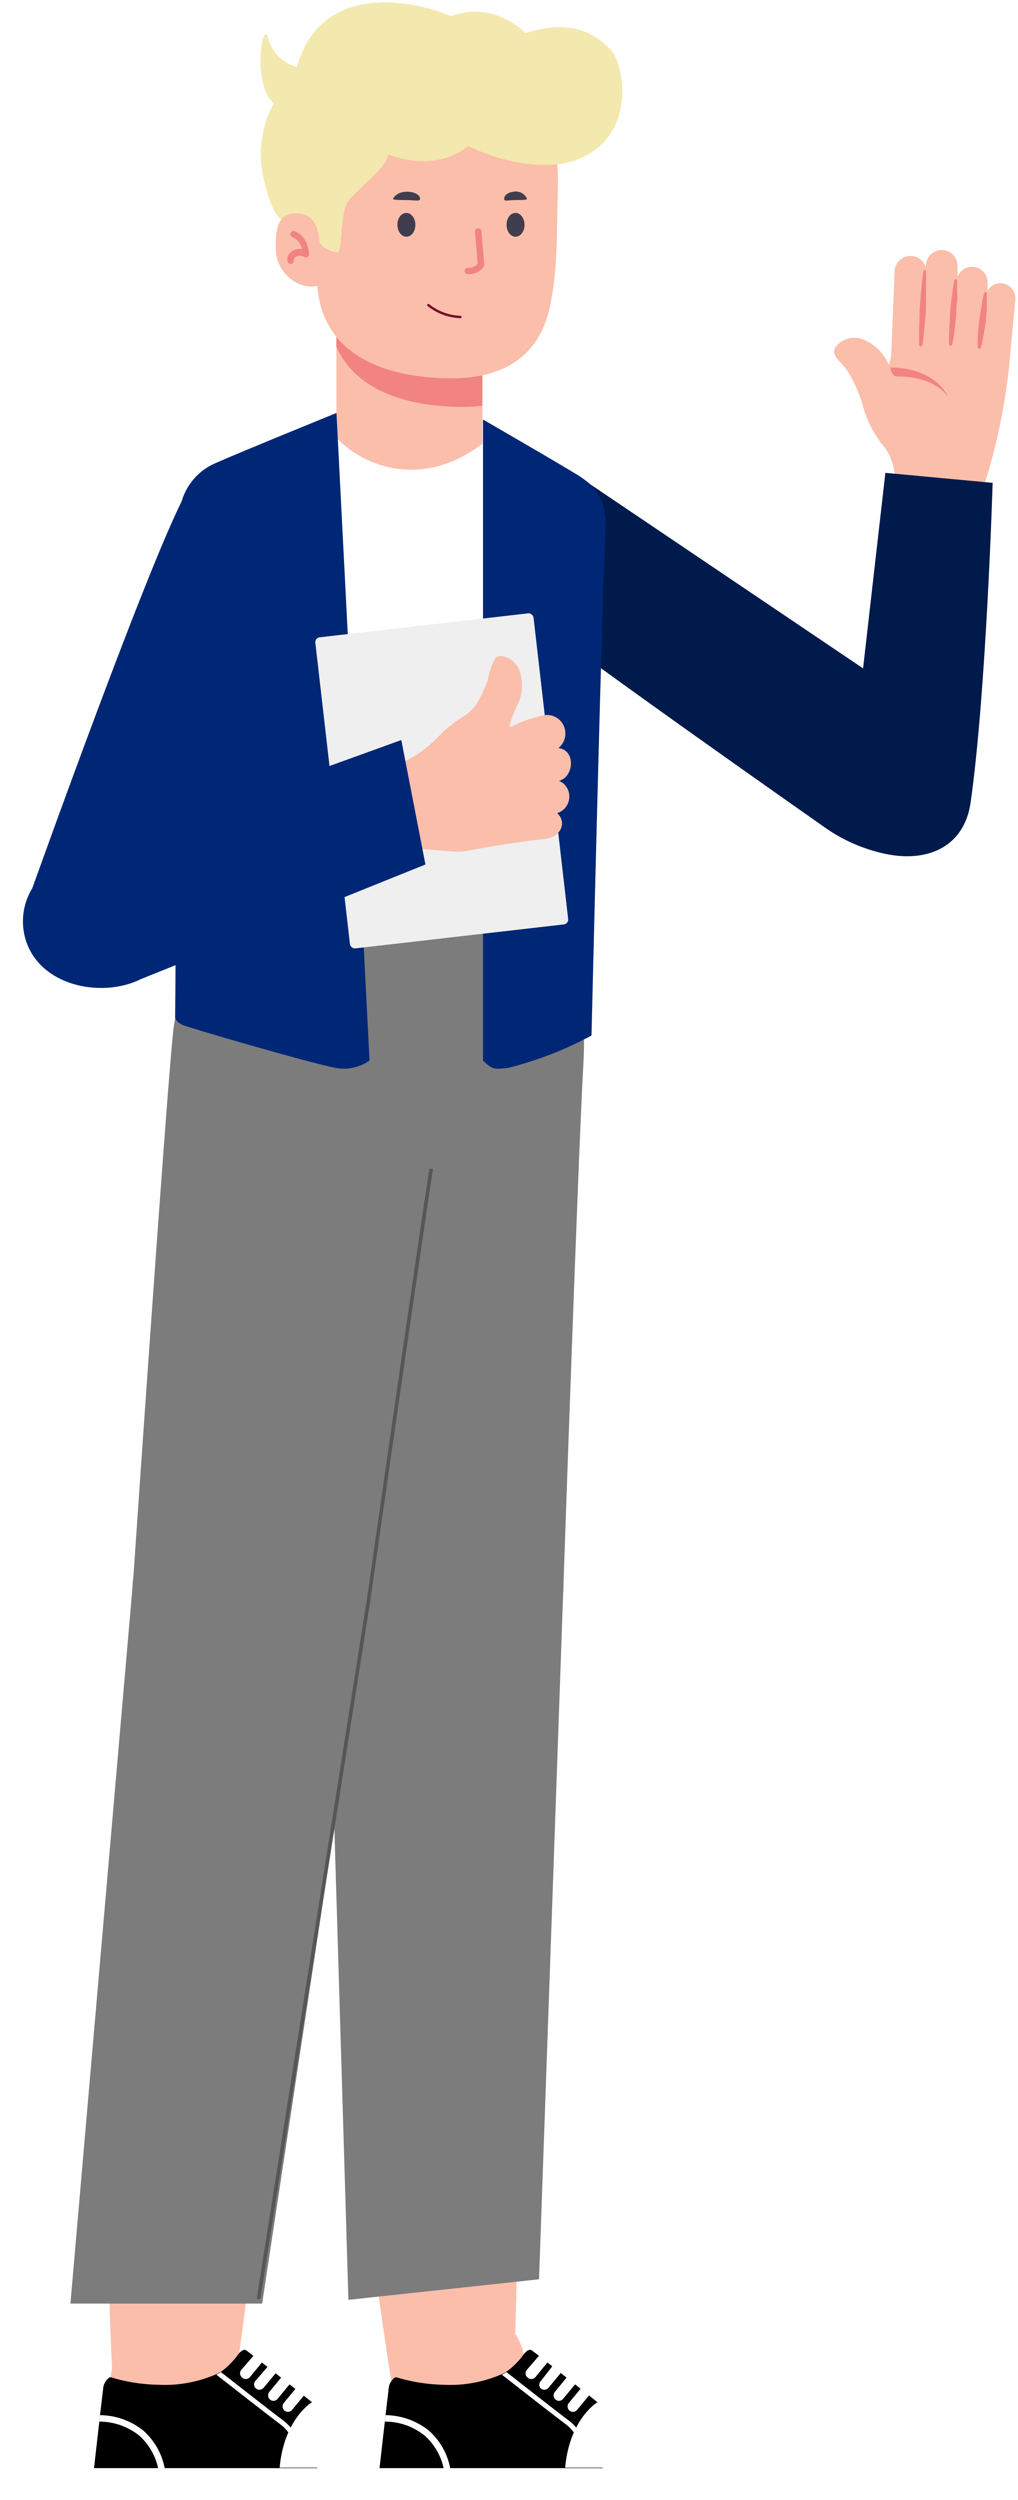 <svg width="211" height="518" viewBox="0 0 211 518" fill="none" xmlns="http://www.w3.org/2000/svg">
    <g clip-path="url(#clip0_21_288)">
        <path d="M99.993 64.567H69.726V99.5H99.993V64.567Z" fill="#FBBEAA"/>
        <path d="M69.801 64.567H99.968V84.057C98.65 84.217 97.324 84.3 95.996 84.303C85.588 84.303 73.949 81.516 69.701 71.771L69.801 64.567Z" fill="#F18380"/>
        <path d="M115.63 38.64C115.378 48.73 115.63 56.698 113.769 64.395C111.909 72.092 106.228 78.383 93.659 78.383C81.089 78.383 66.76 74.362 65.755 58.943C63.693 56.748 60.35 48.927 60.224 40.169C60.099 31.412 60.802 12.885 81.139 10.048C101.477 7.211 116.183 14.538 115.63 38.64Z" fill="#FBBEAA"/>
        <path d="M104.996 46.583C104.996 47.94 105.826 49.05 106.857 49.05C107.887 49.05 108.717 47.94 108.717 46.583C108.717 45.226 107.887 44.116 106.857 44.116C105.826 44.116 104.996 45.128 104.996 46.583Z" fill="#403D4F"/>
        <path d="M82.371 46.583C82.371 47.94 83.2 49.05 84.231 49.05C85.262 49.05 86.091 47.94 86.091 46.583C86.091 45.226 85.262 44.116 84.231 44.116C83.2 44.116 82.371 45.128 82.371 46.583Z" fill="#403D4F"/>
        <path d="M86.921 41.452C86.745 41.674 85.413 41.452 84.407 41.452C83.402 41.452 81.466 41.452 81.466 41.23C81.466 41.008 82.421 39.478 84.935 39.75C86.745 39.947 87.399 41.057 86.921 41.452Z" fill="#403D4F"/>
        <path d="M104.569 41.452C104.72 41.674 105.851 41.452 106.731 41.452C107.611 41.452 109.245 41.452 109.245 41.23C109.019 40.671 108.593 40.212 108.047 39.939C107.501 39.667 106.872 39.599 106.279 39.75C104.72 39.947 104.293 41.057 104.569 41.452Z" fill="#403D4F"/>
        <path d="M97.153 56.797C98.912 56.797 100.32 55.662 100.37 54.848L99.792 47.891C99.773 47.719 99.686 47.56 99.55 47.45C99.414 47.339 99.239 47.285 99.063 47.299C98.977 47.305 98.893 47.328 98.817 47.366C98.74 47.404 98.671 47.457 98.615 47.521C98.559 47.585 98.516 47.66 98.49 47.74C98.463 47.821 98.453 47.905 98.46 47.99L99.013 54.7C98.759 54.97 98.446 55.181 98.098 55.318C97.75 55.455 97.376 55.513 97.002 55.489C96.914 55.483 96.826 55.493 96.742 55.521C96.658 55.549 96.582 55.593 96.516 55.65C96.45 55.708 96.397 55.778 96.359 55.856C96.322 55.935 96.301 56.02 96.298 56.106C96.297 56.281 96.365 56.45 96.486 56.578C96.607 56.706 96.774 56.784 96.951 56.797H97.153Z" fill="#F18380"/>
        <path d="M69.907 52.307C67.15 51.981 65.379 49.84 64.879 47.373C64.379 44.906 62.811 46.139 59.852 46.139C56.892 46.139 55.379 40.428 54.448 36.084C53.237 30.433 55.04 23.819 56.816 21.482C52.08 17.394 54.448 3.377 55.632 8.049C56.579 11.787 59.973 13.5 61.551 13.889C66.287 -3.399 84.834 -0.323 93.516 3.377C100.619 0.573 106.736 4.545 108.907 6.881C119.561 3.377 124.297 8.049 126.665 10.385C129.032 12.722 131.992 26.155 121.929 31.995C113.879 36.668 102.001 32.774 97.068 30.243C91.385 34.916 83.65 33.358 80.493 31.995C80.02 34.799 74.591 38.809 72.421 41.34C70.251 43.871 71.164 52.455 69.907 52.307Z" fill="#F3E8AE"/>
        <path d="M66.308 51.27C66.182 48.458 65.73 44.314 61.657 44.215C57.585 44.116 57.057 47.126 57.183 51.862C57.308 56.599 62.21 60.62 66.509 58.992L66.308 51.27Z" fill="#FBBEAA"/>
        <path d="M60.325 54.675C60.501 54.645 60.658 54.548 60.762 54.404C60.865 54.261 60.907 54.084 60.878 53.91C60.878 53.771 60.918 53.635 60.994 53.517C61.069 53.399 61.177 53.305 61.305 53.244C61.562 53.076 61.864 52.986 62.172 52.986C62.481 52.986 62.783 53.076 63.04 53.244C63.151 53.305 63.277 53.337 63.404 53.337C63.532 53.337 63.657 53.305 63.769 53.244C63.871 53.178 63.953 53.085 64.006 52.977C64.059 52.868 64.082 52.748 64.07 52.627C63.718 48.656 61.129 47.916 61.029 47.891C60.943 47.865 60.852 47.857 60.763 47.866C60.674 47.876 60.588 47.904 60.51 47.948C60.432 47.992 60.364 48.051 60.311 48.122C60.257 48.193 60.219 48.274 60.199 48.36C60.153 48.523 60.174 48.698 60.259 48.846C60.344 48.994 60.485 49.103 60.651 49.149C61.154 49.372 61.591 49.715 61.925 50.145C62.258 50.576 62.477 51.081 62.562 51.616C61.873 51.506 61.167 51.646 60.576 52.011C60.232 52.209 59.953 52.501 59.775 52.851C59.596 53.202 59.526 53.595 59.571 53.984C59.566 54.081 59.583 54.176 59.62 54.265C59.658 54.355 59.714 54.434 59.786 54.5C59.857 54.566 59.943 54.615 60.036 54.646C60.129 54.676 60.227 54.686 60.325 54.675Z" fill="#F18380"/>
        <path d="M95.419 65.678C92.992 65.586 90.662 64.719 88.782 63.211" stroke="#73102A" stroke-width="0.5" stroke-miterlimit="10" stroke-linecap="round"/>
    </g>
    <path d="M39.535 100.618C33.807 107.983 6.207 185.39 6.207 185.39C36.894 175.57 21.642 171.806 38.333 174.614C38.333 174.614 64.408 119.275 65.143 115.234C65.91 112.048 65.566 108.696 64.167 105.732C62.769 102.769 60.401 100.372 57.454 98.938C49.24 94.739 45.263 93.253 39.535 100.618Z" fill="#002776"/>
    <path d="M185.508 100.052C185.621 97.568 184.957 95.111 183.606 93.023C181.527 90.612 179.969 87.797 179.031 84.754C178.309 81.93 177.156 79.234 175.613 76.761C174.51 75.245 172.856 74.005 172.856 72.847C172.856 71.69 175.061 69.457 178.204 70.091C179.549 70.51 180.786 71.222 181.825 72.175C182.864 73.128 183.679 74.299 184.212 75.604C184.513 74.808 184.69 73.972 184.736 73.123L185.425 56.227C185.435 55.789 185.534 55.358 185.714 54.958C185.894 54.559 186.152 54.199 186.473 53.901C186.794 53.603 187.172 53.373 187.583 53.223C187.995 53.073 188.433 53.008 188.87 53.03C189.567 53.059 190.237 53.307 190.786 53.737C191.334 54.167 191.735 54.758 191.93 55.428V54.656C192.036 53.835 192.449 53.084 193.085 52.554C193.722 52.025 194.535 51.755 195.362 51.801C196.189 51.846 196.968 52.203 197.543 52.799C198.118 53.395 198.447 54.186 198.462 55.014V57.357C198.738 56.635 199.265 56.036 199.945 55.669C200.626 55.303 201.416 55.193 202.171 55.36C202.926 55.527 203.596 55.959 204.058 56.579C204.521 57.199 204.746 57.964 204.691 58.735V60.224C204.988 59.702 205.43 59.279 205.964 59.005C206.497 58.73 207.099 58.618 207.696 58.68C208.513 58.784 209.257 59.201 209.772 59.844C210.286 60.488 210.53 61.306 210.452 62.125L209.101 76.375C208.217 84.409 206.555 92.338 204.14 100.052C204.111 101.339 203.812 102.607 203.264 103.773C202.716 104.938 201.93 105.976 200.956 106.82C199.983 107.664 198.843 108.294 197.612 108.671C196.38 109.048 195.083 109.164 193.804 109.009C192.647 109.048 191.495 108.837 190.426 108.392C189.357 107.946 188.397 107.275 187.61 106.426C186.823 105.576 186.228 104.567 185.865 103.467C185.502 102.368 185.381 101.203 185.508 100.052Z" fill="#FBBEAA"/>
    <path d="M186.059 78.002C185.012 78.002 184.929 77.34 184.46 76.128C186.803 76.128 193.611 76.569 196.588 82.302C193.584 78.167 187.823 78.002 186.059 78.002ZM191.406 56.2C191.406 56.2 191.241 57.165 191.075 58.57C191.075 59.287 190.91 60.141 190.855 61.023C190.8 61.905 190.717 62.87 190.634 63.78C190.634 65.709 190.497 67.611 190.497 69.044C190.497 70.477 190.497 71.442 190.497 71.442C190.497 71.488 190.506 71.533 190.524 71.575C190.542 71.617 190.569 71.655 190.603 71.686C190.637 71.717 190.677 71.741 190.72 71.756C190.763 71.771 190.809 71.777 190.855 71.773C190.932 71.769 191.007 71.74 191.066 71.69C191.126 71.64 191.168 71.573 191.186 71.497C191.186 71.497 191.351 70.532 191.489 69.099C191.627 67.666 191.847 65.764 191.93 63.862C191.93 62.898 191.93 61.933 191.93 61.106C191.93 60.279 191.93 59.37 191.93 58.653C191.93 57.192 191.93 56.255 191.93 56.255C191.93 56.209 191.921 56.164 191.902 56.122C191.884 56.08 191.857 56.042 191.823 56.011C191.79 55.98 191.75 55.956 191.707 55.941C191.663 55.926 191.617 55.92 191.572 55.924C191.519 55.955 191.475 55.999 191.446 56.053C191.417 56.106 191.403 56.167 191.406 56.227V56.2ZM197.801 58.129C197.801 58.129 197.635 58.956 197.442 60.169C197.442 60.803 197.249 61.519 197.167 62.291C197.084 63.063 197.001 63.89 196.919 64.717C196.919 66.371 196.726 68.024 196.698 69.264C196.671 70.505 196.698 71.359 196.698 71.359C196.702 71.403 196.714 71.445 196.734 71.484C196.754 71.523 196.781 71.557 196.814 71.585C196.848 71.614 196.886 71.635 196.928 71.648C196.969 71.662 197.013 71.666 197.056 71.662C197.131 71.657 197.201 71.627 197.256 71.577C197.311 71.527 197.348 71.46 197.36 71.387C197.36 71.387 197.525 70.56 197.718 69.347C197.911 68.135 198.076 66.453 198.214 64.827C198.214 64 198.214 63.173 198.38 62.401C198.545 61.63 198.38 60.886 198.38 60.252C198.38 59.011 198.38 58.184 198.38 58.184C198.38 58.139 198.37 58.093 198.352 58.051C198.334 58.009 198.307 57.971 198.273 57.94C198.239 57.909 198.2 57.885 198.156 57.87C198.113 57.856 198.067 57.85 198.021 57.854C197.96 57.879 197.907 57.921 197.868 57.974C197.829 58.028 197.806 58.091 197.801 58.157V58.129ZM203.975 60.748C203.975 60.748 203.809 61.437 203.589 62.484C203.589 62.98 203.368 63.587 203.286 64.248C203.203 64.91 203.093 65.599 202.983 66.288C202.79 67.694 202.707 69.044 202.652 70.147C202.597 71.249 202.652 71.911 202.652 71.911C202.652 71.957 202.661 72.002 202.679 72.044C202.698 72.086 202.724 72.124 202.758 72.155C202.792 72.186 202.832 72.21 202.875 72.225C202.918 72.239 202.964 72.245 203.01 72.241C203.08 72.238 203.148 72.212 203.202 72.167C203.257 72.122 203.296 72.061 203.313 71.993C203.313 71.993 203.506 71.304 203.699 70.284C203.892 69.265 204.168 67.831 204.333 66.453C204.333 65.737 204.471 65.047 204.526 64.386C204.581 63.724 204.526 63.118 204.526 62.594C204.526 61.547 204.526 60.83 204.526 60.83C204.526 60.785 204.517 60.739 204.498 60.697C204.48 60.655 204.453 60.617 204.42 60.586C204.386 60.555 204.346 60.531 204.303 60.517C204.259 60.502 204.213 60.496 204.168 60.5C204.117 60.528 204.073 60.568 204.04 60.615C204.006 60.663 203.984 60.718 203.975 60.775V60.748Z" fill="#F18380"/>
    <path d="M118.824 97.965L178.895 138.48C178.643 140.552 183.511 97.965 183.511 97.965L205.745 100.04C205.745 100.04 204.446 143.399 201.174 166.298C199.876 175.386 192.312 178.832 183.343 176.875C178.914 175.909 174.745 174.092 171.036 171.488C155.094 160.299 110.372 128.783 106.715 124.818C100.407 117.978 100.407 112.854 104.032 107.222C107.658 101.59 115.416 97.119 118.824 97.965Z" fill="#001A4B"/>
    <path d="M67.807 328.514C67.727 335.006 70.229 341.264 74.763 345.911C79.296 350.558 85.49 353.213 91.982 353.294C98.474 353.374 104.732 350.872 109.379 346.338C114.026 341.804 116.681 335.61 116.762 329.119C116.762 329.119 119.859 238.764 120.917 220.457C121.974 202.149 117.19 187.468 96.591 185.353C75.236 183.162 63.853 199.858 63.853 215.37C63.853 230.882 67.807 328.514 67.807 328.514Z" fill="#7C7C7C"/>
    <path d="M27.641 326.777C27.221 329.985 27.442 333.245 28.29 336.368C29.138 339.491 30.597 342.414 32.583 344.97C34.568 347.525 37.04 349.661 39.857 351.255C42.673 352.848 45.777 353.868 48.99 354.254C52.203 354.64 55.46 354.386 58.574 353.505C61.688 352.624 64.596 351.134 67.13 349.122C69.665 347.111 71.775 344.616 73.339 341.783C74.903 338.951 75.89 335.836 76.243 332.619C76.243 332.619 88.985 243.121 92.007 225.04C95.029 206.959 91.831 191.825 71.584 187.519C50.582 183.061 37.462 198.448 35.876 213.859C34.289 229.271 27.641 326.777 27.641 326.777Z" fill="#7C7C7C"/>
    <path d="M107.998 434.985C107.998 434.985 106.79 486.332 106.487 494.012C106.185 501.693 101.325 503.783 93.493 504.463C85.662 505.143 82.363 498.923 81.255 493.987C80.147 489.052 73.448 438.712 73.448 438.712L107.998 434.985Z" fill="#FBBEAA"/>
    <path d="M107.117 470.794L78.233 473.892C75.992 458.001 73.448 438.636 73.448 438.636L107.998 434.909C107.998 434.909 107.545 454.149 107.117 470.794Z" fill="#F18380"/>
    <path d="M67.807 328.514C67.847 325.3 68.519 322.125 69.786 319.17C71.053 316.216 72.889 313.54 75.19 311.295C77.491 309.05 80.212 307.28 83.197 306.087C86.181 304.893 89.372 304.3 92.587 304.339C95.801 304.379 98.976 305.051 101.931 306.318C104.885 307.585 107.561 309.421 109.806 311.722C112.051 314.023 113.821 316.744 115.014 319.729C116.207 322.714 116.801 325.904 116.762 329.119L111.725 472.236L72.214 476.492L67.807 328.514Z" fill="#7C7C7C"/>
    <path d="M56.298 436.949C56.298 436.949 49.6 487.868 48.492 495.448C47.384 503.028 42.322 504.64 34.44 504.463C26.558 504.287 23.964 497.765 23.385 492.754C22.806 487.742 21.547 436.949 21.547 436.949H56.298Z" fill="#FBBEAA"/>
    <path d="M51.463 472.457H22.403C21.899 456.441 21.421 436.949 21.421 436.949H56.298C56.298 436.949 53.78 455.937 51.463 472.457Z" fill="#F18380"/>
    <path d="M27.641 326.777C28.477 320.384 31.802 314.579 36.893 310.623C41.984 306.667 48.431 304.88 54.832 305.649C61.234 306.419 67.073 309.683 71.082 314.733C75.091 319.783 76.945 326.21 76.243 332.619L54.334 477.273H14.597L27.641 326.777Z" fill="#7C7C7C"/>
    <path d="M76.218 332.619L53.629 476.014" stroke="#565656" stroke-width="0.75" stroke-miterlimit="10" stroke-linecap="round"/>
    <path d="M76.243 332.619C76.243 332.619 88.985 243.121 92.007 225.04" stroke="#565656" stroke-width="0.75" stroke-miterlimit="10" stroke-linecap="round"/>
    <path d="M37.085 478.424C39.941 478.22 42.773 479.071 45.043 480.816C47.313 482.562 48.863 485.08 49.399 487.893L62.544 501.366V509.751H20.414C20.414 509.751 22.529 494.642 23.134 491.242C23.738 487.843 25.778 478.424 37.085 478.424Z" fill="#FBBEAA"/>
    <path d="M49.373 487.792C49.852 487.138 50.532 486.634 51.01 486.936C51.489 487.238 64.206 497.311 64.81 497.815C65.182 498.164 65.464 498.599 65.631 499.082C65.797 499.564 65.844 500.08 65.767 500.585V511.388H19.482C19.482 511.388 21.295 495.423 21.421 494.541C21.547 493.66 22.428 492.501 22.932 492.527C26.109 493.5 29.406 494.025 32.728 494.088C37.143 494.322 41.547 493.457 45.546 491.57C47.028 490.539 48.323 489.261 49.373 487.792Z" fill="black"/>
    <path d="M58.162 502.322C55.921 500.66 47.863 494.364 44.841 491.997L45.546 491.645C45.641 491.604 45.727 491.544 45.798 491.469C49.021 493.987 56.601 499.93 58.767 501.541C60.597 502.944 61.852 504.969 62.292 507.233L61.31 507.384C60.895 505.376 59.779 503.582 58.162 502.322Z" fill="white"/>
    <path d="M20.741 500.383C24.003 500.417 27.159 501.543 29.706 503.582C32.007 505.621 33.566 508.367 34.138 511.388H32.778C32.222 508.77 30.846 506.397 28.85 504.614C26.506 502.737 23.592 501.716 20.59 501.718L20.741 500.383Z" fill="white"/>
    <path d="M73.246 511.363H19.482C19.107 511.363 18.802 511.668 18.802 512.043V517.256C18.802 517.631 19.107 517.936 19.482 517.936H73.246C73.622 517.936 73.926 517.631 73.926 517.256V512.043C73.926 511.668 73.622 511.363 73.246 511.363Z" fill="white"/>
    <path d="M64.684 497.714C65.163 497.513 67.504 498.192 70.552 501.189C71.82 502.5 72.734 504.114 73.205 505.876C73.677 507.639 73.691 509.493 73.246 511.262H57.96C58.817 501.592 64.206 497.916 64.684 497.714Z" fill="white"/>
    <path d="M58.817 497.865C58.628 498.096 58.538 498.393 58.567 498.69C58.595 498.987 58.739 499.261 58.968 499.452C59.081 499.545 59.21 499.614 59.349 499.657C59.489 499.7 59.635 499.714 59.78 499.7C59.925 499.686 60.066 499.644 60.195 499.575C60.323 499.507 60.437 499.413 60.529 499.301L63.048 496.254C63.236 496.023 63.326 495.726 63.298 495.429C63.27 495.132 63.126 494.859 62.897 494.667C62.786 494.571 62.657 494.499 62.517 494.454C62.377 494.41 62.23 494.394 62.084 494.408C61.938 494.422 61.796 494.466 61.667 494.536C61.539 494.607 61.426 494.703 61.335 494.818L58.817 497.865Z" fill="white"/>
    <path d="M55.821 495.573C55.632 495.804 55.542 496.101 55.57 496.398C55.598 496.695 55.743 496.968 55.972 497.16C56.083 497.256 56.212 497.328 56.352 497.373C56.491 497.417 56.639 497.433 56.785 497.419C56.931 497.405 57.072 497.361 57.201 497.291C57.33 497.22 57.443 497.124 57.533 497.009L60.051 493.962C60.234 493.728 60.32 493.433 60.292 493.138C60.264 492.843 60.123 492.57 59.9 492.375C59.789 492.279 59.66 492.207 59.52 492.162C59.38 492.118 59.233 492.102 59.087 492.116C58.941 492.13 58.799 492.174 58.671 492.244C58.542 492.315 58.429 492.411 58.339 492.526L55.821 495.573Z" fill="white"/>
    <path d="M52.924 493.307C52.734 493.531 52.641 493.821 52.664 494.114C52.688 494.407 52.827 494.678 53.05 494.869C53.281 495.057 53.578 495.147 53.875 495.119C54.172 495.091 54.446 494.947 54.637 494.718L57.155 491.67C57.261 491.567 57.345 491.444 57.402 491.308C57.46 491.171 57.489 491.025 57.489 490.877C57.489 490.729 57.46 490.583 57.402 490.447C57.345 490.311 57.261 490.187 57.155 490.084C56.922 489.901 56.627 489.815 56.332 489.843C56.037 489.871 55.764 490.012 55.569 490.235L52.924 493.307Z" fill="white"/>
    <path d="M50.003 491.016C49.911 491.128 49.841 491.258 49.798 491.397C49.756 491.536 49.741 491.683 49.755 491.828C49.769 491.973 49.812 492.114 49.88 492.242C49.949 492.371 50.042 492.485 50.154 492.577C50.366 492.785 50.651 492.901 50.948 492.901C51.244 492.901 51.529 492.785 51.741 492.577L54.259 489.505C54.448 489.274 54.538 488.978 54.51 488.681C54.481 488.384 54.337 488.11 54.108 487.918C53.996 487.826 53.866 487.756 53.727 487.713C53.587 487.671 53.441 487.656 53.296 487.67C53.151 487.684 53.01 487.727 52.882 487.795C52.753 487.864 52.639 487.957 52.547 488.07L50.003 491.016Z" fill="white"/>
    <path d="M96.263 478.424C99.119 478.22 101.951 479.071 104.221 480.816C106.491 482.562 108.041 485.08 108.577 487.893L121.697 501.366V509.751H79.592C79.592 509.751 81.682 494.642 82.312 491.242C82.942 487.843 84.956 478.424 96.263 478.424Z" fill="#FBBEAA"/>
    <path d="M108.552 487.792C109.031 487.138 109.685 486.634 110.189 486.936C110.693 487.238 123.384 497.311 123.964 497.815C124.543 498.319 124.946 498.948 124.946 500.585V511.388H78.661C78.661 511.388 80.474 495.423 80.6 494.541C80.726 493.66 81.607 492.501 82.111 492.527C85.287 493.5 88.585 494.025 91.907 494.088C96.314 494.326 100.711 493.461 104.699 491.57C106.193 490.544 107.497 489.266 108.552 487.792Z" fill="black"/>
    <path d="M117.34 502.322C115.099 500.66 107.041 494.364 104.019 491.997L104.699 491.645C104.802 491.604 104.896 491.545 104.976 491.469C108.199 493.987 115.779 499.93 117.945 501.541C119.776 502.944 121.03 504.969 121.47 507.233L120.488 507.384C120.061 505.381 118.947 503.591 117.34 502.322Z" fill="white"/>
    <path d="M79.919 500.383C83.181 500.417 86.338 501.543 88.884 503.582C91.186 505.621 92.745 508.367 93.316 511.388H91.956C91.393 508.767 90.008 506.394 88.003 504.614C85.671 502.734 82.764 501.711 79.768 501.718L79.919 500.383Z" fill="white"/>
    <path d="M132.425 511.363H78.66C78.285 511.363 77.981 511.668 77.981 512.043V517.256C77.981 517.631 78.285 517.936 78.66 517.936H132.425C132.8 517.936 133.105 517.631 133.105 517.256V512.043C133.105 511.668 132.8 511.363 132.425 511.363Z" fill="white"/>
    <path d="M123.863 497.714C124.341 497.513 126.683 498.192 129.73 501.189C130.999 502.5 131.912 504.114 132.384 505.876C132.855 507.639 132.869 509.493 132.425 511.262H117.139C117.995 501.592 123.384 497.916 123.863 497.714Z" fill="white"/>
    <path d="M117.894 497.865C117.705 498.096 117.615 498.393 117.644 498.69C117.672 498.987 117.816 499.261 118.045 499.452C118.158 499.545 118.287 499.614 118.427 499.657C118.566 499.7 118.712 499.714 118.857 499.7C119.002 499.686 119.143 499.644 119.272 499.575C119.4 499.507 119.514 499.413 119.607 499.301L122.125 496.254C122.308 496.02 122.394 495.726 122.366 495.43C122.337 495.135 122.197 494.862 121.974 494.667C121.863 494.571 121.734 494.499 121.594 494.454C121.454 494.41 121.307 494.394 121.161 494.408C121.015 494.422 120.873 494.466 120.745 494.536C120.616 494.607 120.503 494.703 120.412 494.818L117.894 497.865Z" fill="white"/>
    <path d="M114.999 495.574C114.81 495.805 114.72 496.101 114.748 496.398C114.777 496.695 114.921 496.969 115.15 497.16C115.261 497.256 115.39 497.329 115.53 497.373C115.67 497.418 115.817 497.433 115.963 497.419C116.109 497.405 116.25 497.361 116.379 497.291C116.508 497.22 116.621 497.124 116.711 497.009L119.229 493.962C119.412 493.728 119.498 493.434 119.47 493.139C119.442 492.843 119.302 492.57 119.078 492.375C118.847 492.187 118.551 492.097 118.254 492.125C117.957 492.153 117.683 492.298 117.492 492.527L114.999 495.574Z" fill="white"/>
    <path d="M112.102 493.307C111.997 493.408 111.913 493.529 111.856 493.664C111.799 493.798 111.77 493.942 111.77 494.088C111.77 494.234 111.799 494.378 111.856 494.512C111.913 494.646 111.997 494.767 112.102 494.868C112.333 495.057 112.629 495.147 112.926 495.119C113.223 495.091 113.497 494.946 113.688 494.717L116.207 491.67C116.395 491.439 116.485 491.143 116.457 490.846C116.429 490.549 116.285 490.275 116.056 490.084C115.943 489.991 115.814 489.921 115.674 489.879C115.535 489.836 115.389 489.821 115.244 489.835C115.099 489.85 114.958 489.892 114.829 489.961C114.701 490.029 114.587 490.122 114.494 490.235L112.102 493.307Z" fill="white"/>
    <path d="M109.182 491.016C109.089 491.128 109.02 491.258 108.977 491.397C108.935 491.536 108.92 491.683 108.934 491.828C108.948 491.973 108.99 492.114 109.059 492.242C109.128 492.371 109.221 492.485 109.333 492.577C109.545 492.785 109.83 492.901 110.127 492.901C110.423 492.901 110.708 492.785 110.92 492.577L113.438 489.505C113.627 489.274 113.717 488.978 113.688 488.681C113.66 488.384 113.516 488.11 113.287 487.918C113.175 487.826 113.045 487.756 112.906 487.713C112.766 487.671 112.62 487.656 112.475 487.67C112.33 487.684 112.189 487.727 112.06 487.795C111.932 487.864 111.818 487.957 111.726 488.07L109.182 491.016Z" fill="white"/>
    <path d="M120.176 200.872C120.176 200.872 120.176 226.986 120.176 228.421C120.176 229.857 107.585 242.171 90.864 242.171C65.153 242.171 34.38 232.778 34.833 226.658C35.135 222.629 37.508 200.872 37.508 200.872H120.176Z" fill="#7C7C7C"/>
    <path d="M101.476 90.724C87.374 102.812 73.356 95.761 68.739 89.465L48.593 98.279L53.63 191.454L120.363 193.972L117.845 104.575L101.476 90.724Z" fill="white"/>
    <path d="M120.258 98.757C117.563 96.995 100.112 86.922 100.112 86.922V219.733C102.046 221.618 102.442 221.574 105.22 221.259L105.35 221.244C111.356 219.737 117.15 217.487 122.6 214.546C122.6 214.546 124.916 117.946 125.496 110.593C126.075 103.24 122.952 100.52 120.258 98.757Z" fill="#002776"/>
    <path d="M73.181 221.212C74.406 220.953 75.565 220.45 76.591 219.733L69.742 85.562C69.742 85.562 49.974 93.595 44.711 95.937C42.523 96.86 40.647 98.393 39.307 100.354C37.968 102.314 37.221 104.619 37.156 106.992C36.829 111.424 36.375 209.66 36.3 210.517C36.224 211.373 36.955 211.851 37.735 212.305C38.516 212.758 63.194 219.96 69.465 221.244C70.694 221.483 71.957 221.472 73.181 221.212Z" fill="#002776"/>
    <g filter="url(#filter0_d_21_288)">
        <rect x="63.243" y="132.155" width="45.526" height="64.874" rx="1" transform="rotate(-6.555 63.243 132.155)" fill="#EFEFEF"/>
    </g>
    <path d="M82.417 158.444C85.643 157.081 88.56 155.061 90.983 152.512C92.482 150.939 94.183 149.573 96.039 148.451C97.128 147.77 98.067 146.872 98.799 145.813C99.765 144.17 100.565 142.435 101.186 140.634C101.416 139.084 101.943 137.59 102.739 136.236C103.495 135.543 106.164 135.913 107.549 138.606C108.027 139.805 108.243 141.097 108.184 142.393C108.124 143.69 107.791 144.962 107.205 146.125C106.516 147.519 105.976 148.982 105.594 150.489L105.846 150.639C107.957 149.519 110.213 148.706 112.545 148.226C113.391 148.036 114.272 148.139 115.046 148.516C115.82 148.893 116.443 149.523 116.813 150.304C117.184 151.086 117.281 151.973 117.088 152.823C116.895 153.673 116.425 154.437 115.752 154.991C119.391 155.409 118.978 161.022 115.854 161.764C116.523 162.045 117.088 162.527 117.472 163.144C117.856 163.762 118.041 164.486 118.001 165.218C117.962 165.95 117.701 166.654 117.252 167.237C116.804 167.819 116.19 168.251 115.494 168.474C117.713 170.52 116.091 173.892 112.062 173.907C108.788 174.24 100.033 175.61 96.987 176.266C93.941 176.922 87.818 175.471 85.851 176.08C82.924 177.153 79.523 177.17 76.93 169.466C74.336 161.763 79.404 159.439 82.417 158.444Z" fill="#FBBEAA"/>
    <path d="M88.18 179.111L29.209 202.853C21.673 206.643 9.429 204.699 5.738 195.885C5.062 194.241 4.727 192.477 4.753 190.701C4.78 188.924 5.166 187.171 5.89 185.548C6.615 183.925 7.661 182.466 8.965 181.26C10.27 180.054 11.807 179.125 13.481 178.53L83.176 153.323L88.18 179.111Z" fill="#002776"/>
    <defs>
        <filter id="filter0_d_21_288" x="63.35" y="127.066" width="54.419" height="69.432" filterUnits="userSpaceOnUse" color-interpolation-filters="sRGB">
            <feFlood flood-opacity="0" result="BackgroundImageFix"/>
            <feColorMatrix in="SourceAlpha" type="matrix" values="0 0 0 0 0 0 0 0 0 0 0 0 0 0 0 0 0 0 127 0" result="hardAlpha"/>
            <feOffset dx="2"/>
            <feComposite in2="hardAlpha" operator="out"/>
            <feColorMatrix type="matrix" values="0 0 0 0 0.604 0 0 0 0 0.6 0 0 0 0 0.631 0 0 0 1 0"/>
            <feBlend mode="normal" in2="BackgroundImageFix" result="effect1_dropShadow_21_288"/>
            <feBlend mode="normal" in="SourceGraphic" in2="effect1_dropShadow_21_288" result="shape"/>
        </filter>
        <clipPath id="clip0_21_288">
            <rect width="75" height="99" fill="white" transform="translate(53.983 0.5)"/>
        </clipPath>
    </defs>
</svg>
